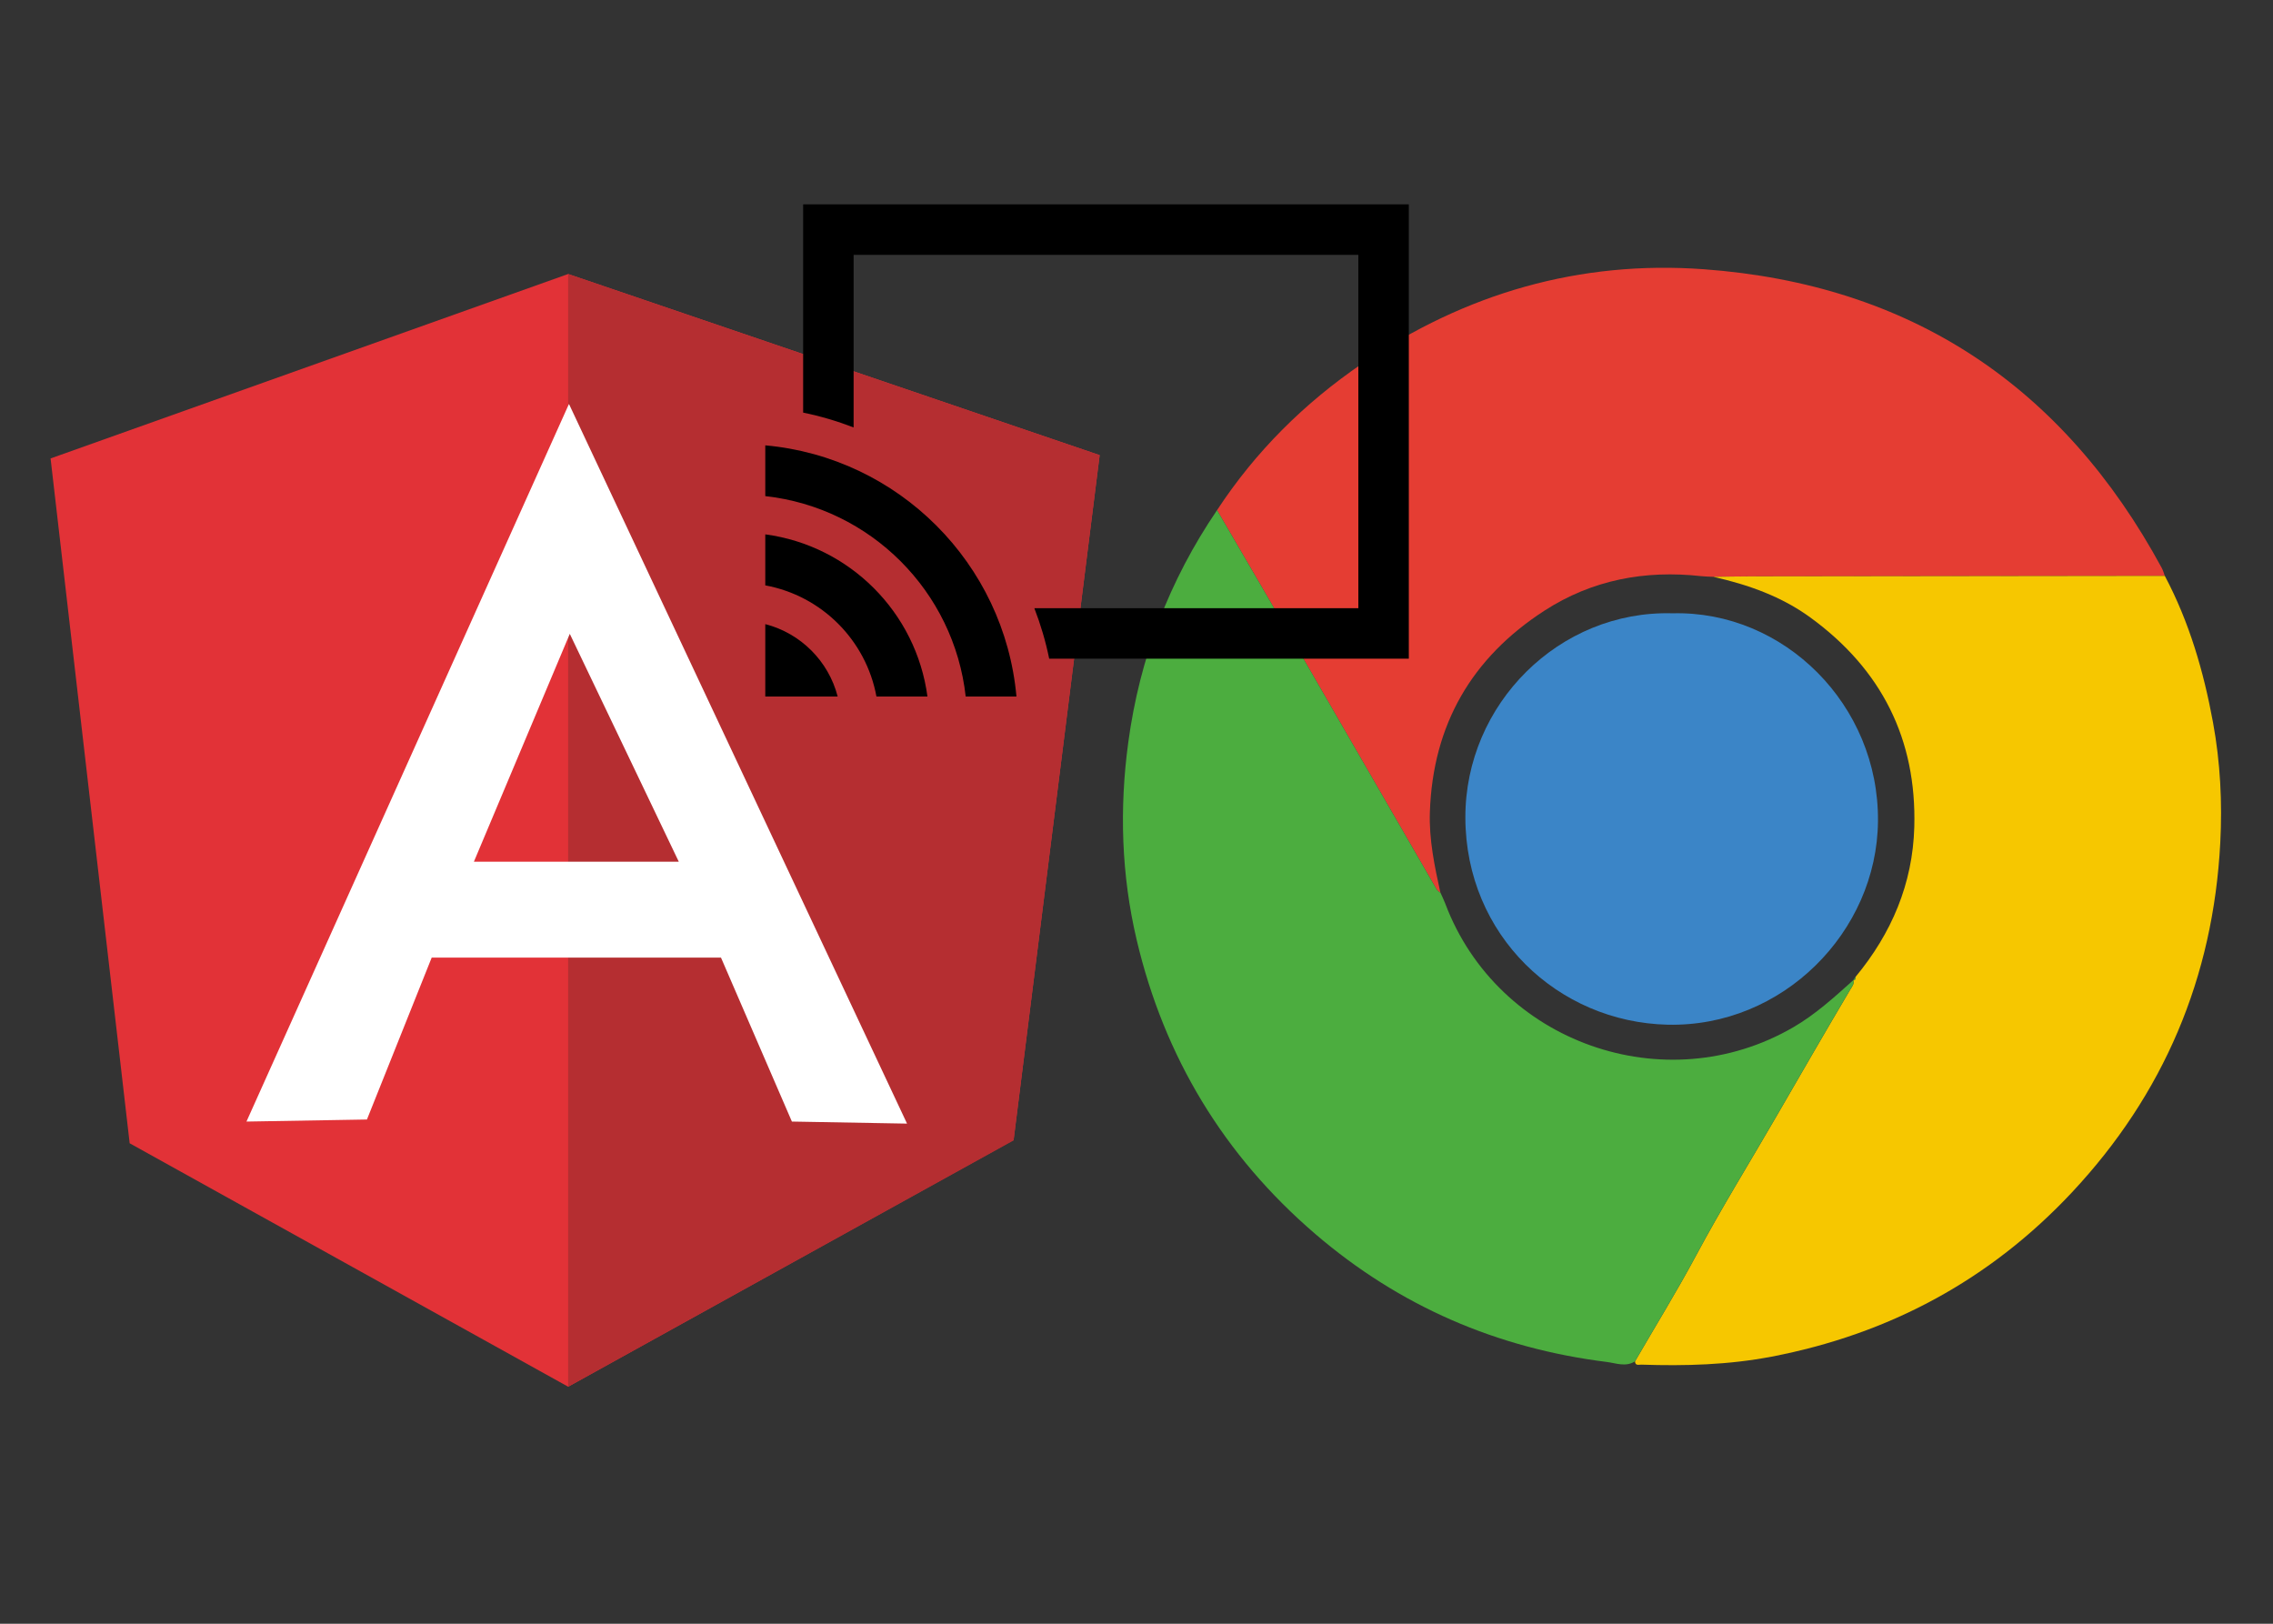 <?xml version="1.0" encoding="UTF-8" standalone="no"?>
<svg
   xmlns:dc="http://purl.org/dc/elements/1.1/"
   xmlns:cc="http://creativecommons.org/ns#"
   xmlns:rdf="http://www.w3.org/1999/02/22-rdf-syntax-ns#"
   xmlns:svg="http://www.w3.org/2000/svg"
   xmlns="http://www.w3.org/2000/svg"
   xmlns:xlink="http://www.w3.org/1999/xlink"
   xmlns:sodipodi="http://sodipodi.sourceforge.net/DTD/sodipodi-0.dtd"
   xmlns:inkscape="http://www.inkscape.org/namespaces/inkscape"
   width="700"
   height="500"
   viewBox="0 0 700 500"
   preserveAspectRatio="xMidYMid"
   id="svg3392"
   version="1.1"
   inkscape:version="0.91 r13725"
   sodipodi:docname="logo.svg">
  <rect x="0" y="0" width="700" height="500" fill="#333333" stroke="none"/>
  <defs
     id="defs3402">
    <marker
       style="overflow:visible"
       id="Arrow2Lend"
       refX="0"
       refY="0"
       orient="auto"
       inkscape:stockid="Arrow2Lend">
      <path
         inkscape:connector-curvature="0"
         transform="matrix(-1.1,0,0,-1.1,-1.1,0)"
         d="M 8.719,4.034 -2.207,0.016 8.719,-4.002 c -1.745,2.372 -1.735,5.617 -6e-7,8.035 z"
         style="fill-rule:evenodd;stroke-width:0.625;stroke-linejoin:round"
         id="path4321" />
    </marker>
    <marker
       style="overflow:visible"
       id="TriangleOutL"
       refX="0"
       refY="0"
       orient="auto"
       inkscape:stockid="TriangleOutL">
      <path
         inkscape:connector-curvature="0"
         transform="scale(0.8,0.8)"
         style="fill-rule:evenodd;stroke:#000000;stroke-width:1pt"
         d="m 5.77,0 -8.65,5 0,-10 8.65,5 z"
         id="path4442" />
    </marker>
    <marker
       style="overflow:visible"
       id="Arrow1Lend"
       refX="0"
       refY="0"
       orient="auto"
       inkscape:stockid="Arrow1Lend">
      <path
         inkscape:connector-curvature="0"
         transform="matrix(-0.8,0,0,-0.8,-10,0)"
         style="fill-rule:evenodd;stroke:#000000;stroke-width:1pt"
         d="M 0,0 5,-5 -12.5,0 5,5 0,0 Z"
         id="path4303" />
    </marker>
    <linearGradient
       id="linearGradient3071"
       inkscape:collect="always">
      <stop
         id="stop3073"
         offset="0"
         style="stop-color:#cccccc;stop-opacity:1;" />
      <stop
         id="stop3075"
         offset="1"
         style="stop-color:#cccccc;stop-opacity:0;" />
    </linearGradient>
    <inkscape:perspective
       id="perspective2985"
       inkscape:persp3d-origin="709.01452 : 629.79032 : 1"
       inkscape:vp_z="643.91632 : 852.80242 : 1"
       inkscape:vp_y="270.45627 : 2854.4533 : 1"
       inkscape:vp_x="-151.88167 : 704.70832 : 1"
       sodipodi:type="inkscape:persp3d" />
    <linearGradient
       gradientTransform="translate(142.432,5.051)"
       gradientUnits="userSpaceOnUse"
       y2="206.864"
       x2="289.914"
       y1="309.9"
       x1="290.924"
       id="linearGradient3077"
       xlink:href="#linearGradient3071"
       inkscape:collect="always" />
    <linearGradient
       inkscape:collect="always"
       xlink:href="#linearGradient4363"
       id="linearGradient3337"
       gradientUnits="userSpaceOnUse"
       x1="65.602"
       y1="374.836"
       x2="78.116"
       y2="355.294" />
    <inkscape:perspective
       sodipodi:type="inkscape:persp3d"
       inkscape:vp_x="0 : 526.18109 : 1"
       inkscape:vp_y="0 : 1000 : 0"
       inkscape:vp_z="744.09448 : 526.18109 : 1"
       inkscape:persp3d-origin="372.04724 : 350.78739 : 1"
       id="perspective10" />
    <linearGradient
       id="linearGradient3203">
      <stop
         id="stop3205"
         offset="0"
         style="stop-color:#132f72;stop-opacity:1;" />
      <stop
         id="stop3207"
         offset="1"
         style="stop-color:#5b9df3;stop-opacity:1;" />
    </linearGradient>
    <linearGradient
       id="linearGradient3411">
      <stop
         style="stop-color:#8d8da5;stop-opacity:1;"
         offset="0"
         id="stop3413" />
      <stop
         id="stop3419"
         offset="1"
         style="stop-color:#f9fbf5;stop-opacity:1;" />
      <stop
         style="stop-color:#999999;stop-opacity:0"
         offset="1"
         id="stop3415" />
    </linearGradient>
    <linearGradient
       id="linearGradient3438">
      <stop
         style="stop-color:#293c75;stop-opacity:1;"
         offset="0"
         id="stop3440" />
      <stop
         id="stop3446"
         offset="1"
         style="stop-color:#4e8ace;stop-opacity:1;" />
      <stop
         style="stop-color:#2b0000;stop-opacity:0;"
         offset="1"
         id="stop3442" />
    </linearGradient>
    <linearGradient
       id="linearGradient3464">
      <stop
         style="stop-color:#3b5c8d;stop-opacity:1;"
         offset="0"
         id="stop3466" />
      <stop
         id="stop3472"
         offset="1"
         style="stop-color:#2465c8;stop-opacity:1;" />
    </linearGradient>
    <linearGradient
       id="linearGradient3479">
      <stop
         style="stop-color:#f9fbf5;stop-opacity:1;"
         offset="0"
         id="stop3483" />
      <stop
         id="stop3485"
         offset="1"
         style="stop-color:#999999;stop-opacity:0" />
    </linearGradient>
    <linearGradient
       id="linearGradient4363">
      <stop
         style="stop-color:#193258;stop-opacity:1;"
         offset="0"
         id="stop4377" />
      <stop
         style="stop-color:#18468c;stop-opacity:1"
         offset="1"
         id="stop4367" />
    </linearGradient>
    <linearGradient
       id="linearGradient3228">
      <stop
         style="stop-color:#b9b9b9;stop-opacity:1;"
         offset="0"
         id="stop3230" />
      <stop
         style="stop-color:#585858;stop-opacity:0;"
         offset="1"
         id="stop3232" />
    </linearGradient>
    <linearGradient
       gradientTransform="matrix(1.213,9.392016e-4,9.3920166e-4,1.243,-313.068,-90.253)"
       y2="355.294"
       x2="78.116"
       y1="374.836"
       x1="65.602"
       gradientUnits="userSpaceOnUse"
       id="linearGradient3872"
       xlink:href="#linearGradient4363"
       inkscape:collect="always" />
    <linearGradient
       gradientTransform="matrix(1.213,9.3920158e-4,9.3920159e-4,1.243,-378.159,-59.055)"
       y2="355.294"
       x2="78.116"
       y1="374.836"
       x1="65.602"
       gradientUnits="userSpaceOnUse"
       id="linearGradient3918"
       xlink:href="#linearGradient4363"
       inkscape:collect="always" />
    <inkscape:perspective
       id="perspective3009"
       inkscape:persp3d-origin="0.5 : 0.33333333 : 1"
       inkscape:vp_z="1 : 0.5 : 1"
       inkscape:vp_y="0 : 1000 : 0"
       inkscape:vp_x="0 : 0.5 : 1"
       sodipodi:type="inkscape:persp3d" />
    <inkscape:perspective
       sodipodi:type="inkscape:persp3d"
       inkscape:vp_x="0 : 526.18109 : 1"
       inkscape:vp_y="0 : 1000 : 0"
       inkscape:vp_z="744.09448 : 526.18109 : 1"
       inkscape:persp3d-origin="372.04724 : 350.78739 : 1"
       id="perspective3080" />
    <marker
       style="overflow:visible"
       id="Arrow2Lend-9"
       refX="0"
       refY="0"
       orient="auto"
       inkscape:stockid="Arrow2Lend">
      <path
         transform="matrix(-1.1,0,0,-1.1,-1.1,0)"
         d="M 8.719,4.034 -2.207,0.016 8.719,-4.002 c -1.745,2.372 -1.735,5.617 -6e-7,8.035 z"
         style="fill-rule:evenodd;stroke-width:0.625;stroke-linejoin:round"
         id="path4321-4"
         inkscape:connector-curvature="0" />
    </marker>
    <marker
       style="overflow:visible"
       id="Arrow2Lend-99"
       refX="0"
       refY="0"
       orient="auto"
       inkscape:stockid="Arrow2Lend">
      <path
         transform="matrix(-1.1,0,0,-1.1,-1.1,0)"
         d="M 8.719,4.034 -2.207,0.016 8.719,-4.002 c -1.745,2.372 -1.735,5.617 -6e-7,8.035 z"
         style="fill-rule:evenodd;stroke-width:0.625;stroke-linejoin:round"
         id="path4321-3"
         inkscape:connector-curvature="0" />
    </marker>
    <marker
       style="overflow:visible"
       id="Arrow2Lend-4"
       refX="0"
       refY="0"
       orient="auto"
       inkscape:stockid="Arrow2Lend">
      <path
         transform="matrix(-1.1,0,0,-1.1,-1.1,0)"
         d="M 8.719,4.034 -2.207,0.016 8.719,-4.002 c -1.745,2.372 -1.735,5.617 -6e-7,8.035 z"
         style="fill-rule:evenodd;stroke-width:0.625;stroke-linejoin:round"
         id="path4321-5"
         inkscape:connector-curvature="0" />
    </marker>
    <marker
       style="overflow:visible"
       id="Arrow2Lend-5"
       refX="0"
       refY="0"
       orient="auto"
       inkscape:stockid="Arrow2Lend">
      <path
         transform="matrix(-1.1,0,0,-1.1,-1.1,0)"
         d="M 8.719,4.034 -2.207,0.016 8.719,-4.002 c -1.745,2.372 -1.735,5.617 -6e-7,8.035 z"
         style="fill-rule:evenodd;stroke-width:0.625;stroke-linejoin:round"
         id="path4321-36"
         inkscape:connector-curvature="0" />
    </marker>
    <marker
       style="overflow:visible"
       id="Arrow2Lend-50"
       refX="0"
       refY="0"
       orient="auto"
       inkscape:stockid="Arrow2Lend">
      <path
         transform="matrix(-1.1,0,0,-1.1,-1.1,0)"
         d="M 8.719,4.034 -2.207,0.016 8.719,-4.002 c -1.745,2.372 -1.735,5.617 -6e-7,8.035 z"
         style="fill-rule:evenodd;stroke-width:0.625;stroke-linejoin:round"
         id="path4321-6"
         inkscape:connector-curvature="0" />
    </marker>
    <marker
       style="overflow:visible"
       id="marker5412"
       refX="0"
       refY="0"
       orient="auto"
       inkscape:stockid="Arrow2Lend">
      <path
         transform="matrix(-1.1,0,0,-1.1,-1.1,0)"
         d="M 8.719,4.034 -2.207,0.016 8.719,-4.002 c -1.745,2.372 -1.735,5.617 -6e-7,8.035 z"
         style="fill-rule:evenodd;stroke-width:0.625;stroke-linejoin:round"
         id="path5414"
         inkscape:connector-curvature="0" />
    </marker>
    <marker
       style="overflow:visible"
       id="Arrow2Lend-8"
       refX="0"
       refY="0"
       orient="auto"
       inkscape:stockid="Arrow2Lend">
      <path
         transform="matrix(-1.1,0,0,-1.1,-1.1,0)"
         d="M 8.719,4.034 -2.207,0.016 8.719,-4.002 c -1.745,2.372 -1.735,5.617 -6e-7,8.035 z"
         style="fill-rule:evenodd;stroke-width:0.625;stroke-linejoin:round"
         id="path4321-0"
         inkscape:connector-curvature="0" />
    </marker>
    <marker
       style="overflow:visible"
       id="Arrow2Lend-2"
       refX="0"
       refY="0"
       orient="auto"
       inkscape:stockid="Arrow2Lend">
      <path
         transform="matrix(-1.1,0,0,-1.1,-1.1,0)"
         d="M 8.719,4.034 -2.207,0.016 8.719,-4.002 c -1.745,2.372 -1.735,5.617 -6e-7,8.035 z"
         style="fill-rule:evenodd;stroke-width:0.625;stroke-linejoin:round"
         id="path4321-09"
         inkscape:connector-curvature="0" />
    </marker>
    <marker
       style="overflow:visible"
       id="Arrow2Lend-48"
       refX="0"
       refY="0"
       orient="auto"
       inkscape:stockid="Arrow2Lend">
      <path
         inkscape:connector-curvature="0"
         transform="matrix(-1.1,0,0,-1.1,-1.1,0)"
         d="M 8.719,4.034 -2.207,0.016 8.719,-4.002 c -1.745,2.372 -1.735,5.617 -6e-7,8.035 z"
         style="fill-rule:evenodd;stroke-width:0.625;stroke-linejoin:round"
         id="path4321-00" />
    </marker>
    <marker
       style="overflow:visible"
       id="Arrow2Lend-86"
       refX="0"
       refY="0"
       orient="auto"
       inkscape:stockid="Arrow2Lend">
      <path
         inkscape:connector-curvature="0"
         transform="matrix(-1.1,0,0,-1.1,-1.1,0)"
         d="M 8.719,4.034 -2.207,0.016 8.719,-4.002 c -1.745,2.372 -1.735,5.617 -6e-7,8.035 z"
         style="fill-rule:evenodd;stroke-width:0.625;stroke-linejoin:round"
         id="path4321-41" />
    </marker>
  </defs>
  <sodipodi:namedview
     pagecolor="#ffffff"
     bordercolor="#666666"
     borderopacity="1"
     objecttolerance="10"
     gridtolerance="10"
     guidetolerance="10"
     inkscape:pageopacity="0"
     inkscape:pageshadow="2"
     inkscape:window-width="1920"
     inkscape:window-height="1017"
     id="namedview3400"
     showgrid="false"
     inkscape:zoom="1.42"
     inkscape:cx="353.10381"
     inkscape:cy="226.58468"
     inkscape:window-x="1672"
     inkscape:window-y="-8"
     inkscape:window-maximized="1"
     inkscape:current-layer="svg3392"
     inkscape:showpageshadow="false" />
  <g
     id="g4495"
     transform="matrix(0.823,0,0,0.823,398.555,224.792)">
    <g
       transform="translate(-14.886,-11.909)"
       id="g4134">
      <path
         d="m -450.457,-89.699 193.67,-69.004 198.886,67.777 -32.205,256.235 -166.678,92.311 -164.078,-91.082 -29.595,-256.237 z"
         id="path3394"
         inkscape:connector-curvature="0"
         style="fill:#e23237" />
      <path
         d="m -57.901,-90.926 -198.886,-67.777 0,416.323 166.683,-92.157 32.205,-256.389 z"
         id="path3396"
         inkscape:connector-curvature="0"
         style="fill:#b52e31" />
      <path
         d="m -256.48,-110.093 -120.679,268.504 45.082,-0.77 24.227,-60.57 108.259,0 26.529,61.338 43.088,0.767 -126.509,-269.268 z m 0.308,86.025 40.788,85.257 -76.672,0 35.884,-85.259 z"
         id="path3398"
         inkscape:connector-curvature="0"
         style="fill:#ffffff" />
    </g>
    <g
       transform="matrix(7.353,0,0,7.353,-93.844,-203.001)"
       id="_x32_2hZ46_1_">
      <g
         id="g4434">
        <g
           id="g4436">
          <path
             style="fill:none"
             inkscape:connector-curvature="0"
             d="m 0.129,63.879 c 0,-21.243 0,-42.486 0,-63.742 21.233,0 42.47,0 63.728,0 0,21.239 0,42.49 0,63.742 -21.23,0 -42.476,0 -63.728,0 z m 29.979,-4.146 c 0.011,0.24 0.202,0.162 0.323,0.166 2.221,0.075 4.434,0.013 6.625,-0.406 5.985,-1.146 11.106,-3.898 15.276,-8.347 4.687,-5.001 7.201,-10.951 7.56,-17.795 0.107,-2.052 0.004,-4.102 -0.369,-6.131 C 59.045,24.622 58.313,22.109 57.07,19.762 57.019,19.628 56.983,19.485 56.915,19.36 51.891,10.089 44.127,4.932 33.612,4.162 27.301,3.701 21.471,5.383 16.225,8.962 c -2.942,2.007 -5.43,4.473 -7.387,7.459 -2.436,3.581 -3.936,7.517 -4.518,11.811 -0.458,3.383 -0.352,6.753 0.428,10.062 1.404,5.953 4.437,10.967 9.088,14.959 4.278,3.672 9.249,5.815 14.836,6.513 0.461,0.056 0.967,0.271 1.436,-0.033 z"
             id="path4438" />
          <path
             style="clip-rule:evenodd;fill:#e53d33;fill-rule:evenodd"
             inkscape:connector-curvature="0"
             d="m 8.838,16.421 c 1.958,-2.986 4.445,-5.452 7.387,-7.459 5.246,-3.579 11.076,-5.261 17.387,-4.8 10.515,0.77 18.278,5.927 23.302,15.199 0.068,0.125 0.104,0.268 0.155,0.402 -7.016,0.009 -14.032,0.017 -21.049,0.026 -0.642,10e-4 -1.282,0.016 -1.924,0.024 -0.207,-0.011 -0.415,-0.011 -0.62,-0.034 -2.859,-0.318 -5.553,0.189 -7.977,1.756 -3.701,2.393 -5.677,5.799 -5.83,10.238 -0.049,1.404 0.237,2.754 0.534,4.107 -0.17,-0.068 -0.229,-0.229 -0.312,-0.372 C 17.54,31.435 15.191,27.36 12.835,23.289 11.51,20.997 10.171,18.71 8.838,16.421 Z"
             id="path4440" />
          <path
             style="clip-rule:evenodd;fill:#f6c700;fill-rule:evenodd"
             inkscape:connector-curvature="0"
             d="m 34.097,19.814 c 0.642,-0.009 1.282,-0.023 1.924,-0.024 7.017,-0.01 14.033,-0.018 21.049,-0.026 1.243,2.346 1.976,4.859 2.453,7.458 0.373,2.029 0.477,4.079 0.369,6.131 -0.358,6.844 -2.873,12.794 -7.56,17.795 -4.17,4.448 -9.291,7.2 -15.276,8.347 -2.19,0.419 -4.403,0.481 -6.625,0.406 -0.122,-0.004 -0.312,0.074 -0.323,-0.167 1.042,-1.798 2.134,-3.57 3.115,-5.401 1.28,-2.392 2.709,-4.696 4.066,-7.042 1.255,-2.167 2.506,-4.339 3.784,-6.494 0.082,-0.138 0.202,-0.271 0.143,-0.456 l -0.007,0.007 c 0.119,-0.005 0.125,-0.088 0.122,-0.177 1.833,-2.215 2.91,-4.736 2.99,-7.625 0.125,-4.475 -1.67,-8.025 -5.282,-10.658 -1.481,-1.081 -3.173,-1.674 -4.942,-2.074 z"
             id="path4442-5" />
          <path
             style="clip-rule:evenodd;fill:#4cad3f;fill-rule:evenodd"
             inkscape:connector-curvature="0"
             d="m 41.216,40.339 c 0.06,0.186 -0.061,0.318 -0.143,0.456 -1.278,2.155 -2.529,4.327 -3.784,6.494 -1.357,2.346 -2.786,4.65 -4.066,7.042 -0.98,1.831 -2.073,3.604 -3.115,5.401 -0.469,0.305 -0.975,0.09 -1.435,0.033 C 23.086,59.068 18.115,56.924 13.837,53.252 9.186,49.26 6.153,44.246 4.749,38.293 3.969,34.984 3.862,31.614 4.321,28.231 4.903,23.937 6.403,20.001 8.839,16.42 c 1.333,2.29 2.671,4.576 3.998,6.869 2.355,4.071 4.705,8.146 7.056,12.219 0.082,0.143 0.141,0.304 0.312,0.371 0.083,0.188 0.175,0.373 0.248,0.564 2.665,7.07 11.18,10.089 17.717,6.287 1.128,-0.656 2.082,-1.528 3.046,-2.391 z"
             id="path4444" />
          <path
             style="clip-rule:evenodd;fill:none;fill-rule:evenodd"
             inkscape:connector-curvature="0"
             d="m 41.216,40.339 c -0.964,0.863 -1.918,1.735 -3.048,2.393 -6.537,3.802 -15.052,0.783 -17.717,-6.287 -0.072,-0.191 -0.165,-0.376 -0.248,-0.564 -0.297,-1.353 -0.583,-2.702 -0.534,-4.106 0.153,-4.439 2.128,-7.845 5.83,-10.238 2.424,-1.567 5.118,-2.074 7.977,-1.756 0.205,0.023 0.413,0.023 0.62,0.034 1.77,0.4 3.461,0.993 4.942,2.072 3.612,2.632 5.407,6.183 5.282,10.658 -0.08,2.889 -1.157,5.41 -2.99,7.625 -0.04,0.059 -0.081,0.118 -0.122,0.177 l 0.008,-0.008 z m -9.194,-18.67 c -5.773,-0.164 -10.557,4.622 -10.547,10.394 0.011,6 4.72,10.412 10.291,10.541 5.855,0.135 10.657,-4.721 10.707,-10.354 0.053,-5.92 -4.78,-10.723 -10.451,-10.581 z"
             id="path4446" />
          <path
             style="clip-rule:evenodd;fill:#4cad3f;fill-rule:evenodd"
             inkscape:connector-curvature="0"
             d="m 41.209,40.346 c 0.041,-0.059 0.082,-0.118 0.122,-0.177 0.003,0.089 -0.003,0.172 -0.122,0.177 z"
             id="path4448" />
          <path
             style="clip-rule:evenodd;fill:#3b85c7;fill-rule:evenodd"
             inkscape:connector-curvature="0"
             d="m 32.022,21.669 c 5.671,-0.142 10.504,4.661 10.451,10.58 -0.05,5.633 -4.852,10.489 -10.707,10.354 -5.57,-0.129 -10.28,-4.541 -10.291,-10.541 -0.01,-5.771 4.774,-10.556 10.547,-10.393 z"
             id="path4450" />
        </g>
      </g>
    </g>
    <g
       transform="matrix(0.82,0,0,0.82,-197.905,-196.668)"
       id="cast_x5F_icon_x5F_off_x5F_light_2_">
      <path
         style="clip-rule:evenodd;fill-rule:evenodd"
         inkscape:connector-curvature="0"
         d="m 17.275,0 0,95.016 c 7.94,1.614 15.627,3.909 23.033,6.768 l 0,-78.752 230.33,0 0,161.231 -147.853,0 c 2.861,7.407 5.155,15.092 6.771,23.032 l 164.115,0 L 293.671,0 17.275,0 Z"
         id="path4115" />
      <path
         inkscape:connector-curvature="0"
         d="m 0,191.527 0,33.044 33.037,0 C 28.87,208.398 16.167,195.701 0,191.527 Z"
         id="path4117" />
      <path
         inkscape:connector-curvature="0"
         d="m 0,150.569 0,23.274 c 25.738,4.734 45.993,24.989 50.728,50.728 l 23.275,0 C 68.864,186.108 38.469,155.709 0,150.569 Z"
         id="path4119" />
      <path
         inkscape:connector-curvature="0"
         d="m 0,109.952 0,23.162 c 48.034,5.32 86.144,43.423 91.458,91.458 l 23.162,0 C 109.143,163.806 60.771,115.435 0,109.952 Z"
         id="path4121" />
    </g>
  </g>
</svg>
